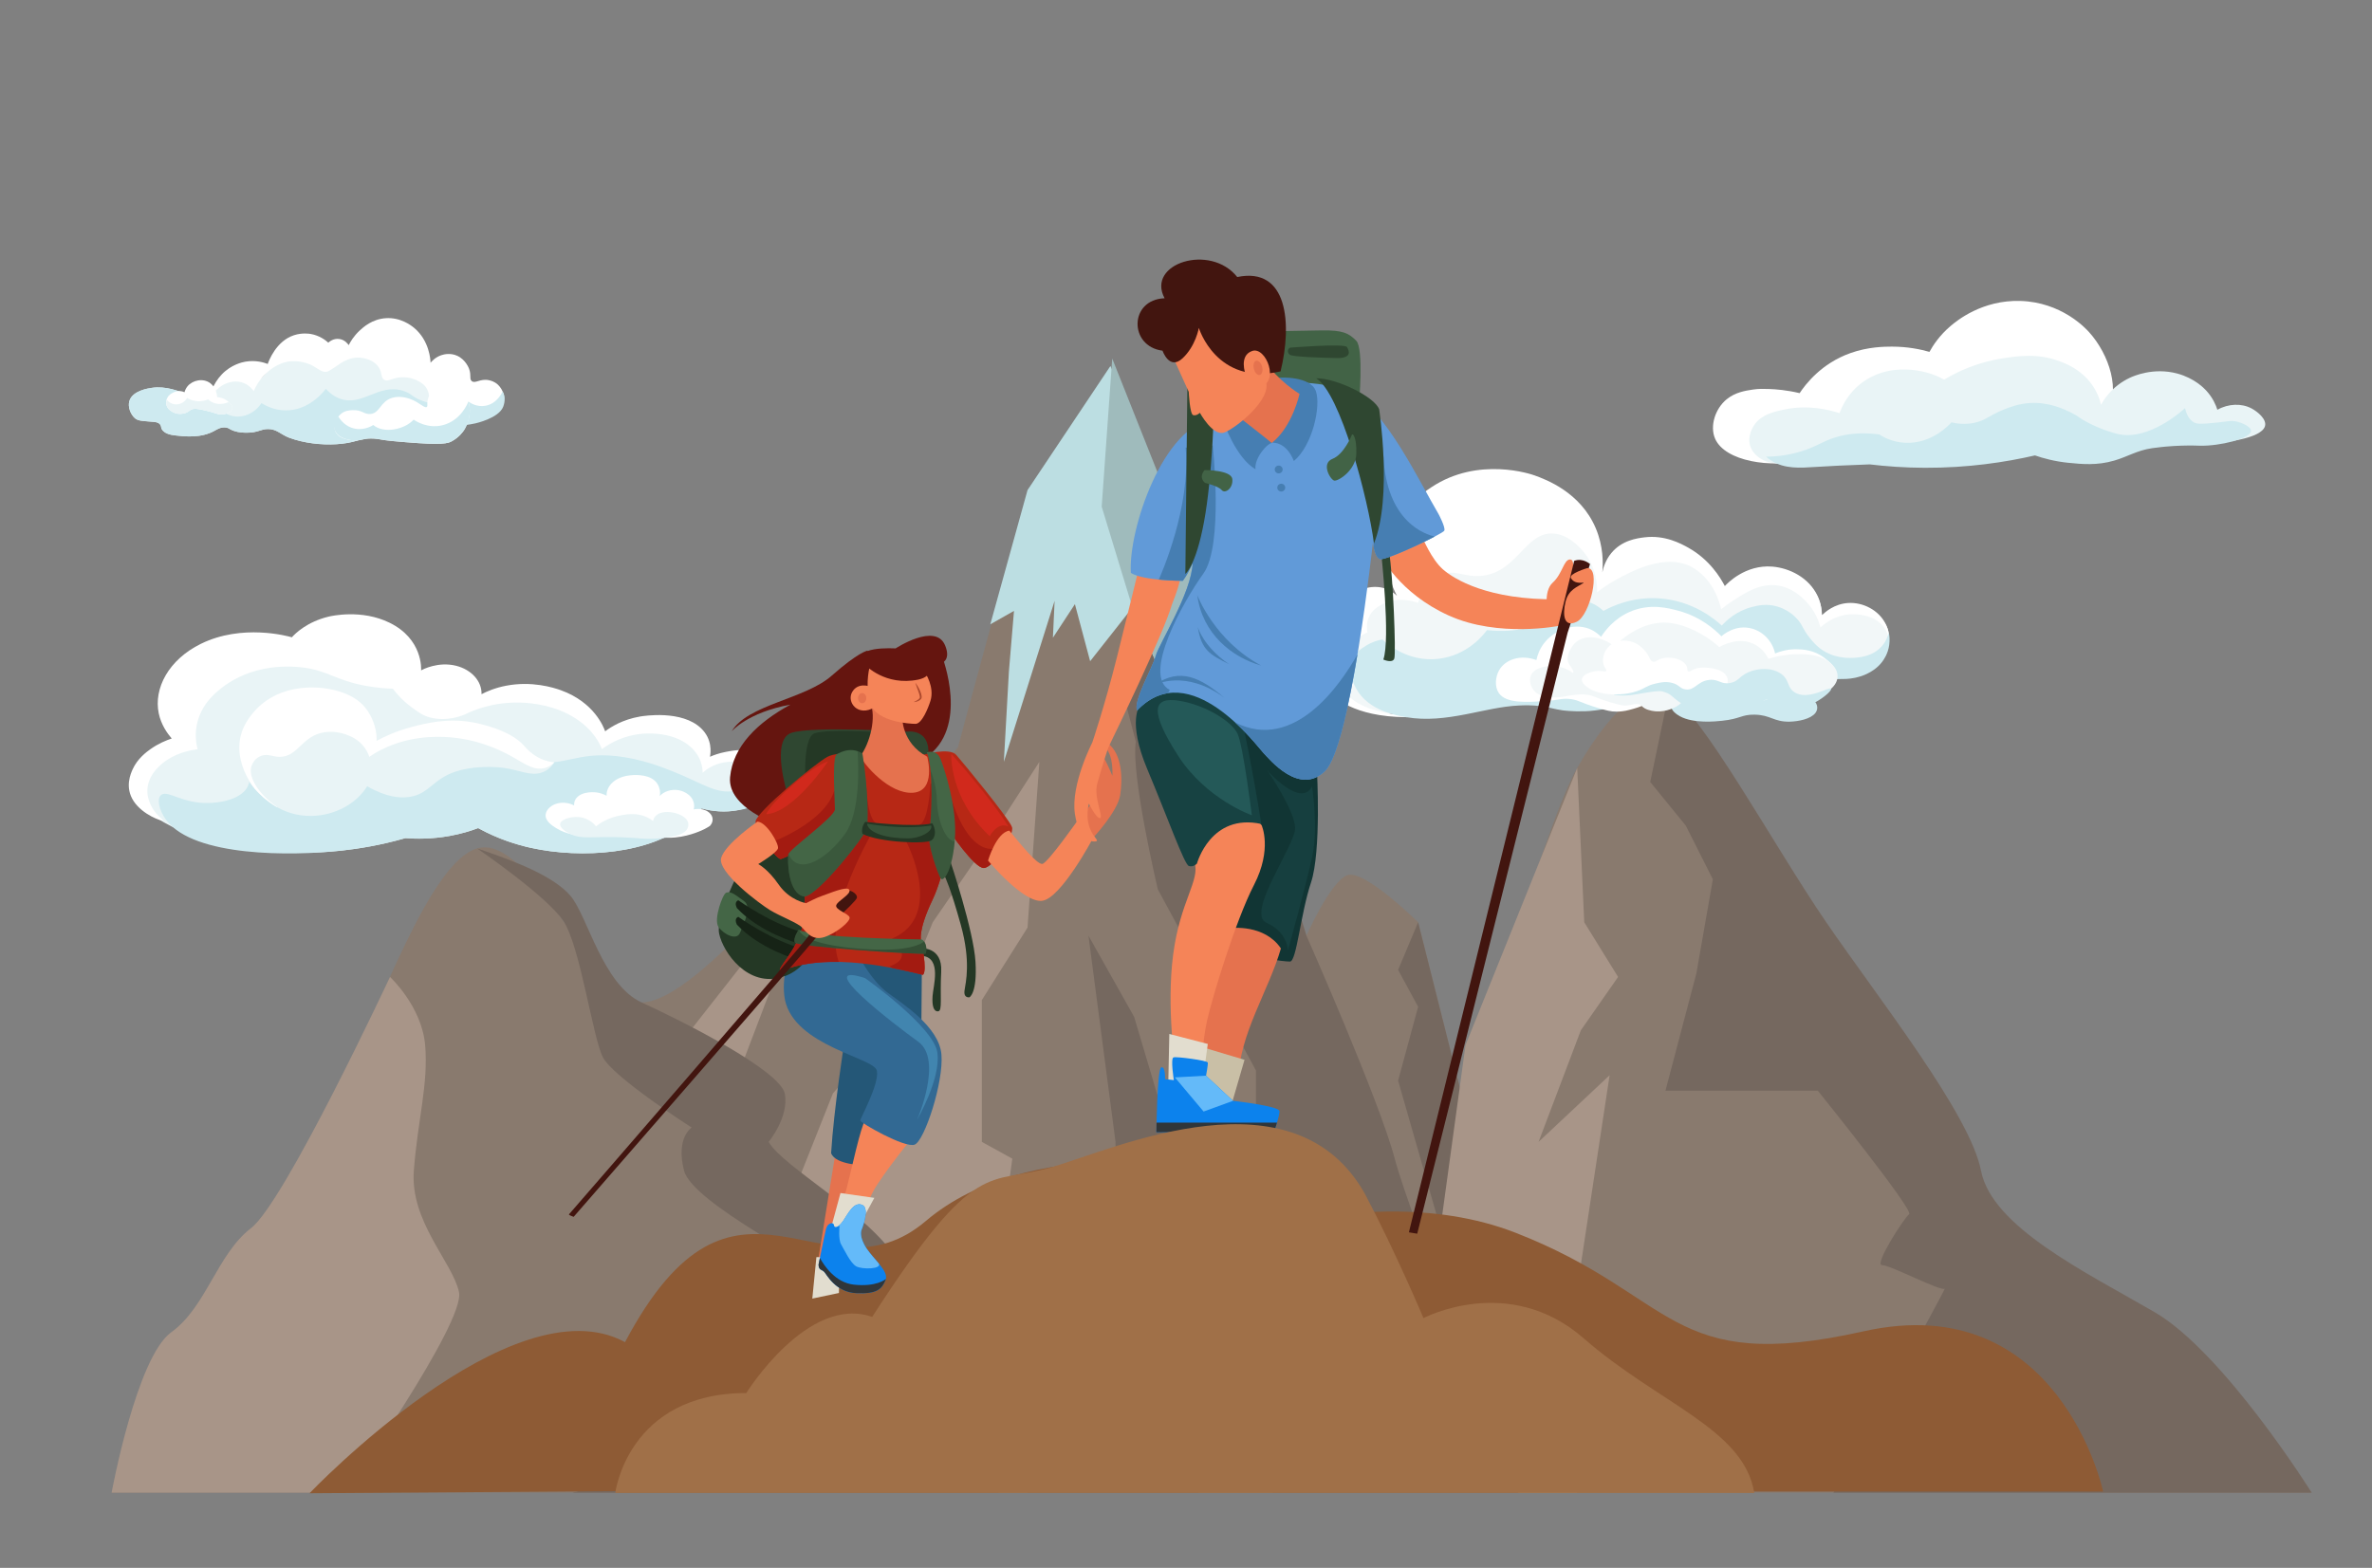 <?xml version="1.0" encoding="UTF-8"?>
<svg xmlns="http://www.w3.org/2000/svg" viewBox="0 0 2070.01 1368.56">
  <rect x="0" y="0" width="2070.01" height="1368.56" fill="#808080" stroke="none"/>
  <g id="a" data-name="Слой 3">
    <g>
      <path d="M97.4,1302.95s56.12-140.59,103.38-187.45c47.26-46.86,70.89-117.16,100.43-175.74,29.54-58.58,73.85-187.46,115.2-199.17,41.35-11.72,85.66,93.73,127.02,128.88,41.35,35.15,138.83-105.44,186.09-128.88,47.26-23.43,106.34-87.87,106.34-87.87,0,0,50.22-187.46,59.08-210.89,8.86-23.43,73.85-111.3,73.85-111.3,0,0,50.22,128.87,64.98,158.17,14.77,29.29,106.34,328.05,106.34,328.05,0,0,20.68-46.86,35.44-52.72,14.77-5.86,62.03,41.01,62.03,41.01l41.36,164.02s65.23-242.32,97.48-298.76c50.22-87.87,79.75-64.44,79.75-64.44,0,0,47.26,93.73,79.75,146.45,32.49,52.72,141.78,193.31,165.41,269.47,23.63,76.15,100.43,111.3,138.83,128.87,38.4,17.57,177.23,152.31,177.23,152.31H97.4Z" style="fill: #897a6e;"/>
      <path d="M991.22,647.44c-4.43,29.29,19.2,128.86,19.2,128.86l85.65,158.14v76.94l14.68,291.57h214.21s-94.51-240.98-107.8-291.57c-13.29-50.58-77.05-194.64-77.05-194.64l-92.77-295.23-59.07,8.79-14.77,49.79,17.72,67.36Z" style="fill: #75685f;"/>
      <polygon points="969.07 319.45 896.71 427.8 864.23 544.95 884.9 533.23 880.47 585.95 876.04 665.02 920.34 524.45 918.86 556.66 938.06 527.37 951.35 577.16 988.27 530.3 1031.09 629.87 1025.19 527.37 1048.81 583.02 1082.78 638.66 1038.48 483.45 969.07 319.45" style="fill: #bcdee2;"/>
      <polygon points="1029.62 1021.77 989.75 887.59 949.88 816.74 973.5 996.74 973.5 1080.87 912.96 1148.23 896.71 1302.95 1045.86 1302.95 1057.4 1059.85 1029.62 1021.77" style="fill: #75685f;"/>
      <polygon points="1237.58 805.03 1220.11 846.59 1237.58 878.8 1220.11 943.23 1257.03 1072.08 1278.94 969.05 1237.58 805.03" style="fill: #75685f;"/>
      <path d="M1456.17,605.86l-16.03,76.73,31.01,38.07,23.63,46.86-14.35,82-27,102.5h132.9s84.17,104.38,79.74,107.83c-4.43,3.45-31.01,44.45-23.63,44.45s51.77,23.43,54.68,20.5c2.91-2.93-97.14,178.16-97.14,178.16h417.41s-76.66-122.51-137.2-157.66c-60.54-35.14-141.9-74.27-151.43-123.53-9.53-49.26-89.27-149.95-135.05-216.75-45.78-66.8-109.71-185.12-137.55-199.17Z" style="fill: #75685f;"/>
      <path d="M97.4,1302.95s21.74-118.29,52.1-140.08c30.37-21.79,40.08-68.22,69.52-90.79,29.43-22.57,121.32-219.33,121.32-219.33,0,0,27.71,25.56,30.67,59.48,2.95,33.92-6.44,65.08-9.86,109.54-3.43,44.46,33.49,79.6,39.4,105.96,5.91,26.36-98.94,175.23-98.94,175.23H97.4Z" style="fill: #a89588;"/>
      <polygon points="726.89 954.4 775.62 899.3 814.02 805.03 858.32 740.59 907.05 665.02 896.71 809.71 856.84 872.94 856.84 996.74 883.42 1011.38 849.46 1265.37 684.96 1059.85 726.89 954.4" style="fill: #a89588;"/>
      <polygon points="644.01 938.55 676.69 852.76 743.14 852.76 799.49 758.73 729.85 805.03 676.69 805.03 592.51 912.24 644.01 938.55" style="fill: #a89588;"/>
      <path d="M416.42,740.59c32.12,10.8,66.82,24,81.59,41.57,14.77,17.57,28,77.43,61.99,92.9,33.99,15.46,121.42,59.39,124.96,79.89,3.54,20.5-14.18,41.8-14.18,41.8,13.29,22.63,85.65,60.7,113.71,104.63,28.06,43.93,87.12,201.58,87.12,201.58H499.48s217.07-55.16,237.75-90.3c20.67-35.14-7.64-84.93-14.9-96.64-7.25-11.71-118-65.48-125.39-94.24-7.38-28.76,6.68-37.54,6.68-37.54,0,0-68.7-43.93-77.56-61.5-8.86-17.57-19.69-96.42-34.21-118.5-14.52-22.07-75.44-63.64-75.44-63.64Z" style="fill: #75685f;"/>
      <polygon points="1376.41 670.29 1278.94 912.24 1257.03 1072.08 1249.52 1124.8 1324.96 1302.95 1376.41 1302.95 1341.2 1151.16 1376.41 1124.8 1404.7 938.55 1342.68 996.74 1379.6 899.3 1412.08 852.76 1382.55 805.03 1376.41 670.29" style="fill: #a89588;"/>
      <polygon points="961.43 442.24 988.27 530.3 1031.09 629.87 1034.94 563.29 1082.78 638.66 1038.48 483.45 970.62 312.95 961.43 442.24" style="fill: #9fbbbc;"/>
    </g>
    <g>
      <path d="M183.34,349.64c-5.48,6.5-26.16-14.64-50.91-11.08-2.93,.42-16.92,2.43-19.56,11.58-1.47,5.11,1.07,11.52,4.88,14.92,2.63,2.34,6.64,2.37,14.24,3.01,3.11,.26,6.08,.31,7.81,2.56,1.11,1.45,.49,2.54,1.47,4.15,2.04,3.34,6.69,4.75,11.3,5.27,8.7,.99,23.02,2.62,34.93-4.19,1.86-1.06,5.47-3.37,9.84-2.66,2.63,.43,2.61,1.47,6.6,2.87,4.6,1.61,8.64,1.6,11.45,1.62,9.63,.07,11.98-3.13,18.52-3.18,7.56-.06,11.28,4.86,18.38,7.53,25.03,9.38,61.13,7.38,72.01-4.61,1.46-1.61,1.75-2.87,3.58-4.34,5.84-4.67,12.03-3.57,28.33-4.24,10.88-.44,13.57-1.26,16-3.32,4.79-4.05,5.62-10.39,5.74-11.39,1.34-11.4-8.59-20.69-12.44-24.29-7.37-6.89-15.58-10.53-29.77-14.27-12.42-3.27-45.12-11.53-76.28-4.27-8.47,1.98-15.08,3.6-21.96,8.98-7.09,5.56-7.57,9.74-13.71,11.97-8.68,3.16-11.5-3.97-21.49-1.29-7.33,1.97-14.79,8.2-17.96,15.93-.84,2.05-.5,2.08-1.03,2.71Z" style="fill: #e9f4f6;"/>
      <path d="M433.01,359.34c-18.01,14.62-86.85,5.59-86.47,1.45,.22-2.39,23.03,1.13,27.28-9.31,1.39-3.42,.67-8.06-.89-11.35-2.1-4.4-5.7-6.33-8.35-7.75-1.28-.69-6.79-3.5-14.67-3.02-8.41,.51-11.08,4.21-14.55,2.18-3.38-1.97-1.45-6.21-5.16-11.38-5.87-8.17-17.41-8.07-18.22-8.05-6.3,.15-11.48,3.07-13.91,4.44-1.33,.75-3.33,2.44-7.09,4.8-2.94,1.84-4.4,2.77-5.22,3-4.66,1.33-8.25-2.78-13.94-5.67,0,0-7.82-3.97-17.44-3.36-12.37,.78-20.9,9.3-23.36,11.77-5.26,5.26-8.12,10.83-9.6,14.29-1.25-1.76-3.85-4.9-8.14-6.81-7.44-3.31-14.4-.43-16.21,.29-9.02,3.6-12.31,12.02-13.29,11.36-1.07-.72,1.94-11.25,9.82-19.46,8.34-8.7,18.17-10.65,20.54-11.06,9-1.56,16.21,.71,19.52,1.99,.85-2.47,7.22-20.03,23.01-25.12,7.05-2.27,13.45-1.24,14.38-1.08,7.91,1.36,13.21,5.59,15.47,7.63,.47-.46,4.35-4.11,9.86-3.19,4.93,.82,7.5,4.69,7.92,5.34,1.68-3.29,4.61-8.11,9.47-12.64,3.32-3.09,11.04-10.07,22.81-10.88,12.8-.89,22.01,6.09,24.89,8.5,13.28,11.13,14.19,27.75,14.29,30.38,1.28-1.56,4.33-4.87,9.35-6.58,2.74-.93,8.23-2.1,14.03,.57,7.2,3.31,10.02,10.71,10.25,11.35,2.12,5.81,.02,8.83,2.32,10.7,3.08,2.5,7.4-2.53,15.21-.75,1.38,.31,4.61,1.09,7.58,3.84,.53,.49,6.14,5.84,5.25,13.08-.68,5.56-5.02,9.09-6.75,10.5Z" style="fill: #fff;"/>
      <path d="M369.25,350.15c-10.43-3.73-9.43-6.57-17.69-9.09-21.1-6.44-35.33,13.82-54.65,7.01-6.11-2.15-10.28-6.15-12.55-8.68-1.76,2.35-14.65,19.06-35.21,18.84-9.68-.1-17.08-3.92-20.98-6.37-6.34,9.63-17.5,13.89-27.28,10.73-11.72-3.79-15.47-16.29-15.76-17.32-.27,.55-.53,1.1-.76,1.66-.84,2.05-.5,2.08-1.03,2.71-5.48,6.5-26.16-14.64-50.91-11.08-2.93,.42-16.92,2.43-19.56,11.58-1.47,5.11,1.07,11.52,4.88,14.92,2.63,2.34,6.64,2.37,14.24,3.01,3.11,.26,6.08,.31,7.81,2.56,1.11,1.45,.49,2.54,1.47,4.15,2.04,3.34,6.69,4.75,11.3,5.27,8.7,.99,23.02,2.62,34.93-4.19,1.86-1.06,5.47-3.37,9.84-2.66,2.63,.43,2.61,1.47,6.6,2.87,4.6,1.61,8.64,1.6,11.45,1.62,9.63,.07,11.98-3.13,18.52-3.18,7.56-.06,11.28,4.86,18.38,7.53,25.03,9.38,61.13,7.38,72.01-4.61,1.46-1.61,1.75-2.87,3.58-4.34,8.77-7.02,20.86-5.37,28.33-4.24,14.82,2.24,37.24,5.45,58.69,.69,0,0,20.29-4.36,24.24-14.51,2.03-5.22,.99-9.63,.99-9.63-.39-1.67-1.03-2.95-1.51-3.76-.34,.81-4.67,10.67-14.93,12.54-7.84,1.43-13.77-2.8-14.95-3.69-9.77,2.77-24.25,5.09-39.49-.35Z" style="fill: #ceeaf0;"/>
      <path d="M342.23,347.26c6.8-2.05,13.48,.23,15.41,.88,8.04,2.74,12.94,8.69,14.87,7.05,.79-.67,.26-1.89,.49-4.45,0,0,.5-5.68,4.62-10.36,4.48-5.1,12.57-6.56,19.05-4.09,7.28,2.79,10.29,9.71,11.23,11.88,5.78,13.31-2.35,26.38-2.86,27.18-.91,1.41-4.33,6.42-11.03,9.96-3,1.59-7.65,3.41-40.11,.66-9.45-.8-14.18-1.2-17.69-1.72-5.88-.88-8.04-1.52-12.5-1.48-7.09,.05-7.94,1.71-13.28,1.67-1.93-.01-14.9-.13-17.86-8.1-1.94-5.23,1.09-12.06,5.43-15.41,3.21-2.48,6.68-2.72,9.46-2.88,8.61-.48,10.19,3.86,15.84,3.32,8.34-.79,8.5-10.96,18.94-14.1Z" style="fill: #fff;"/>
      <path d="M202.74,356.63c-.56,3.56-6.7,4.85-7.27,4.97-4.37,.88-6.64-.85-12.82-2.45-11-2.84-13.49-2.57-15.38-1.77-2.46,1.03-2.35,2.04-5.24,3.04-1.2,.42-5.62,1.87-10.33-.3-1.38-.64-5.6-2.58-6.55-6.95-.63-2.87,.55-5.29,.85-5.87,1.31-2.63,3.47-3.75,4.94-4.52,.9-.47,2.93-1.49,5.71-1.43,1.94,.04,3.47,.59,4.38,1.01,.37-1.37,1.09-3.29,2.56-5.11,4.36-5.36,13.6-7.53,19.95-2.77,5.42,4.07,5.91,11.06,5.96,12.14,1.94,.13,5.79,.71,9.26,3.63,1.45,1.22,4.4,3.7,3.98,6.38Z" style="fill: #fff;"/>
      <path d="M199.62,350.93c-6,2.65-13.14,2.39-18-2.33-1.82,.78-5.58,2.08-10.34,1.51-3.66-.44-6.41-1.81-8.01-2.77-.53,.93-1.65,2.6-3.62,3.89-.57,.38-4.08,2.59-8.5,1.4-3.21-.86-5.09-3.04-5.75-3.88-.29,.95-.64,2.57-.25,4.41,.91,4.34,5.14,6.3,6.55,6.95,4.72,2.17,9.13,.72,10.33,.3,2.89-1,2.78-2.01,5.24-3.04,1.89-.8,4.38-1.07,15.38,1.77,6.18,1.6,8.45,3.33,12.82,2.45,.58-.12,6.71-1.41,7.27-4.97,.37-2.33-1.82-4.58-3.12-5.69Z" style="fill: #e9f4f6;"/>
      <path d="M408.74,350.5c-.57,1.52-6.5,16.44-22.08,20.55-13.4,3.53-23.95-3.59-25.65-4.78-7.93,8.75-26.16,12.46-35.24,4.72-1.15,.74-9.58,5.94-19.26,2.27-6.66-2.52-10.1-7.81-11.17-9.62-.85,.63-2.41,1.97-3.28,4.24-1.54,3.99,.2,7.8,.51,8.46,3.68,7.68,15.59,8.05,17.1,8.09,.33,0,.59,.01,.76,.01,5.34,.04,6.2-1.62,13.28-1.67,4.46-.03,6.63,.61,12.5,1.48,3.51,.52,8.24,.92,17.69,1.72,32.46,2.74,37.11,.92,40.11-.66,6.51-3.44,10.2-8.69,11.03-9.96,.99-1.51,6.13-9.7,4.74-20.19-.26-1.96-.69-3.56-1.04-4.65Z" style="fill: #ceeaf0;"/>
    </g>
    <g>
      <g>
        <path d="M1611.46,533.64c-9.28,.24-16.78,2.08-21.69,3.62,.11-2.33,.52-16.17-11.7-27.01-11.97-10.62-27.27-10.57-31.42-10.4-6.43,.26-12.14,2.54-23.57,6.93-8.67,3.33-15.66,6.67-20.52,9.15-4.49-5.75-11.45-13.64-21.3-21.36-7.85-6.15-13.8-10.81-22.98-13.79-14.93-4.83-30.42-2.44-39.28,2.6-8.35,4.75-13.23,12.2-13.75,13-1.8,2.75-2.93,4.9-3.71,6.54-1.8,3.84-1.99,4.36-2.19,4.47-1.28,.2-3.46-9.02-4.13-11.77-3.22-13.07-8.28-24.39-9.47-26.93-5.33-11.44-12.97-18.35-17.78-22.69-29.03-26.25-73.3-18.74-76.44-18.14-13.93,2.64-48.1,9.13-61.66,39.79-9.9,22.37-3.1,44.69-.63,51.75-.05,0-5.65,.68-5.7,.68-2.85,.34-5.7,.68-5.7,.68-7.24,.15-8.59-1.13-15.87-1.36-5.52-.17-11.63-.41-17.34,2.86-1.33,.76-7.55,4.32-8.98,10.47-1.42,6.09,3,9.8,.49,12.47-1.96,2.09-5.24,.43-10.72,1.72-5.3,1.24-10.74,4.9-13.65,9.89-3.39,5.82-2.46,11.97-1.17,20.44,.55,3.62,1.47,9.37,4.79,15.88,4.73,9.27,11.39,14.36,14.91,16.98,14.61,10.89,38.87,17.44,59.1,8.76,8.46-3.63,5.66-5.4,25.97-17.77,0,0,18.3-10.88,31.54-9.51,7.93,.82,7.17,4.7,14.84,5.29,14.25,1.1,20.77-11.29,30.83-8.68,6.48,1.68,4.64,7.15,13.28,11.87,9.57,5.23,20.96,3.52,28.54,2.38,10.66-1.6,17.96-5.42,19.53-6.27,8.33-4.48,9-7.73,13.74-9.7,11.18-4.64,25.12,7.82,35.11,10.54,47.73,12.99,115.35,7.22,134.84-12.47,2.35-2.37,2.93-4.89,6.38-7.1,15.15-9.71,36.74,8.58,52.84,.03,8.11-4.31,11.59-13.7,11.65-20.71,.01-1.6,.26-10.04-6.61-16.23-8.33-7.51-20.84-7.18-30.44-6.93Z" style="fill: #f2f7f8;"/>
        <path d="M1320.15,603.69c-27.12,9.97-53.13,22.56-93.02,22.32-45.93-.28-63.75-17.5-69.71-24.31-3.67-4.19-14.43-16.49-12.86-32.5,.3-3.1,2.31-18.98,14.7-24.19,7.15-3,14.08-.91,16.7,.05-.74-2.33-3.43-11.7,1.31-20.45,5.99-11.06,20.04-14.07,30.13-11.34,5.62,1.52,9.55,4.69,11.74,6.8-2.16-3.92-4.89-9.84-6.52-17.43-3.6-16.81,.65-30.46,2.35-35.66,7.89-24.25,27.16-37.02,34.32-41.76,41.06-27.2,87.34-11.19,90.03-10.2,9.65,3.52,39.96,14.57,53.29,46.11,6.62,15.66,6.47,30.26,5.72,38.57,.81-4.07,2.72-10.66,7.72-16.78,9.3-11.4,22.68-13.08,28.82-13.85,17.95-2.26,31.89,5.32,38.59,9.07,18.35,10.29,27.8,25.77,31.77,33.43,2.16-2.34,17.92-18.9,41.53-16.98,14.54,1.18,31.87,9.36,39.45,25.68,3,6.45,3.72,12.55,3.84,16.68,2.67-2.63,10.72-9.84,22.74-10.6,13.18-.83,26.79,6.36,32.68,18.04,1.02,2.03,3.19,6.47,3.04,12.42-.32,12.22-10.23,21.95-19,25.7-12.86,5.49-26.52-.47-30.08-1.91-41.03-16.55-177.9-14.16-279.27,23.11Zm200.63-.86s39.36-.92,56.66-18.41c.87-.88,1.51-1.8,2.13-2.69,1.04-1.49,2.11-3.04,4.29-4.44,7.81-5.01,17.45-2.63,26.78-.33,8.98,2.21,18.27,4.5,26.08,.35,7.88-4.19,11.47-13.32,11.52-20.51-.52-2.3-1.58-5.55-3.86-8.82-9.61-13.77-29.88-11.79-31.97-11.56-11.94,1.34-20.14,7.98-23.7,11.31-1.18-4.57-4.43-14.63-13.38-23.54-2.96-2.94-11.49-11.51-24.45-13.18-14.81-1.92-26.93,5.8-39.11,13.68-4.16,2.69-7.45,5.24-9.74,7.14-1.21-5.43-6.18-24.6-23.43-35.59-23.81-15.17-56.39,3.33-68.53,9.95-7.25,3.96-12.76,8.02-16.28,10.81,.1-3.9,.19-23.05-14.08-37.87-3.52-3.66-12-12.46-23.83-13.37-24.56-1.88-31.13,32.75-61.73,36.75-16.69,2.19-24.44-6.84-37.9,0-10.21,5.19-15.74,15.46-18.88,23.73-3.98-1.44-16.97-5.57-29.8,.65-3.69,1.79-10.35,5.01-13.31,12.59-2.02,5.16-1.41,9.98-.9,12.45-2.62,1.15-15.83,7.28-21.46,22.59-.73,2-4.82,13.11-1.06,23.55,6.75,18.77,34.55,23.45,42.55,24.8,37.3,6.27,52.57-12.88,132.62-22.97,0,0,1.79-.28,4.2-.51,10.81-1.03,30.02-.24,170.56,3.45Z" style="fill: #fff;"/>
        <path d="M1616.5,574.24c-3.63,.19-17,.44-28.31-8.35-4.01-3.11-6.93-6.72-8.84-9.08-6.15-7.59-5.87-10.49-10.31-15.75-6.78-8.04-15.49-10.85-17.68-11.52-9.79-3.01-18.08-.88-23.06,.47-13.16,3.54-21.71,11.62-25.73,16.05-5.92-5.44-24.95-21.56-54.03-23.7-23.85-1.76-41.82,6.81-49.22,10.89-4.08-3.71-10.44-8.24-18.5-8.7-12-.69-19.97,8.64-29.03,14.83-9.89,6.76-26.32,13.5-54.16,10.67-2.32,3.2-16.53,22.11-42.4,25.04-27.53,3.11-46.17-14.39-48.79-16.95-3.43,.61-8.85,2.02-14.56,5.63-3.39,2.14-8.98,5.59-11.64,11.48-4.98,11.01,1.81,23.18,3.5,26.19,10.63,19.04,35.47,23.25,43.4,24.59,35.55,6.02,68.31-8.93,98.6-10.2,4.72-.2,10.98-.46,19.22,.64,7.99,1.07,10.82,2.48,18.82,3.6,0,0,8.36,1.17,19.71,.78,21.61-.74,60.37-11.99,65.03-13.31,59.64-16.84,125.49,14.47,138.18-4.59,.8-1.2,2.49-4.57,6.38-7.1,8.09-5.26,13.97-1.58,26.17-4.28,3.4-.75,15.37-3.58,23.17-13.71,1.38-1.79,5.14-6.97,6.27-14.79,.66-4.57,.17-8.39-.33-10.85-.73,2.87-2.22,7.09-5.47,11.09-8.12,10.01-20.74,10.67-26.38,10.96Z" style="fill: #ceeaf0;"/>
      </g>
      <g>
        <path d="M1551.14,609.48c1.48,1.07,3.63-1.57,7.85-2.54,4.73-1.09,9.26-.49,11.46-.2,1.92,.25,6.61,.87,10.26,3.05,5.32,3.18,6.59,8.55,3.61,12.5-4.04,5.35-14.91,7.49-22.55,7.65-13.88,.29-16.56-5.94-30.67-6.12-11.52-.15-12.04,3.65-28.41,5.36-5.24,.55-24.86,2.59-36.69-3.99-1.92-1.07-9.24-5.49-7.02-9.94,1.53-3.07,7.23-5.41,12.42-5.93,4.41-.44,7.75,1.13,8.42-.2,.52-1.01-1.23-2.14-2.24-5.12-1.32-3.91-.22-7.59,.18-8.94,1.51-5.07,5.04-7.83,6.16-8.68,6.45-4.89,15.48-4.35,21.53-1.28,6.78,3.44,10.55,9.77,10.55,9.77,1.91,3.2,2.23,5.46,4.39,6.24,2.67,.96,3.53-2.01,9.58-3.09,5.25-.93,10.05,.33,10.85,.55,.16,.04,.28,.08,.37,.1,.98,.28,6.93,2.04,8.86,6.53,1.01,2.36,.09,3.54,1.1,4.27Z" style="fill: #ceeaf0;"/>
        <path d="M1393.88,617.76c-2.17-.64-5.33-1.63-9.23-3.06-1.93-.71-3.45-1.32-4.75-1.84-3.28-1.31-5.25-2.1-9-2.61-4.65-.63-7.37-.2-11.14,.41-2.45,.39-5.5,.88-9.82,1.18-17.6,1.2-35.61,2.45-41.99-6.97-3.8-5.61-2.87-14.12,.27-19.74,5.35-9.57,18.92-14.08,32.57-8.96,.85-3.98,2.6-9.3,6.44-14.39,8.82-11.71,25.68-18.23,39.44-12.98,5.14,1.96,8.65,5.11,10.55,7.08,3.4-5.26,11.15-15.62,24.75-21.68,17.75-7.9,34.12-3.43,43.15-.96,18.65,5.1,31.02,15.9,37.16,22.17,.62-.58,12.1-11.05,27.07-6.6,9.87,2.93,17.44,11.21,19.76,21.57,4.91-2.02,11.31-3.74,18.78-3.64,4.74,.06,15.02,.34,24.31,7.55,4,3.1,9.81,7.61,10.03,14.02,.34,9.78-12.44,17.71-19.53,19.96-7.53,2.39-15.85,2.74-18.22,2.79-4.61,.1-7.19-.31-9.45-.68-2.35-.37-4.38-.7-8.14-.42-4.45,.33-7.12,1.21-9.7,2.07-2.87,.95-5.84,1.93-11.19,2.13-4.94,.19-8.76-.39-11.84-.86-6.37-.97-9.71-2.24-12.39-3.27-2.6-.99-4.47-1.71-7.9-1.73-4.18-.03-6.57,1.03-9.11,2.15-2.66,1.18-5.41,2.39-10.33,2.28-2.96-.07-4.73-.58-6.61-1.12-2.06-.59-4.2-1.2-8.25-1.41-6.07-.32-10.8,.58-13.35,1.07-4.85,.92-7.22,2.05-9.96,3.36-2.51,1.2-5.36,2.55-10.59,4.02-2.46,.69-4.7,1.32-7.06,1.78-1.06,.21-4.22,.72-7.73,.75-5.17,.05-9.1-1.1-16.97-3.4Z" style="fill: #fff;"/>
        <path d="M1500.42,564.84c-3.71-3.37-9.21-7.79-16.51-11.79-3.38-1.85-15.29-8.39-27.98-9.45-24.2-2.03-43.11,16.51-47.05,20.54-12.25-9.62-26.79-10.04-34.14-3.07-3.76,3.57-8.43,11.73-6.1,17.26,1.29,3.06,5.44,7.05,4.17,9.16-2.91-2.06-9.25-6.1-17.8-6.13-1.67,0-15.91-.06-19.11,8.51-1.55,4.16-.14,9.37,2.59,12.72,7.62,9.35,26.58,5.46,27.68,5.22,0,0,7.59-1.65,14.69-1.68,2.09,0,4.14,.27,4.14,.27,6.21,.85,6.87,2.56,19.95,6.51,9.76,2.95,12.41,3.06,14.45,2.92,4.8-.32,7.47-1.97,10.81-1.07,2.48,.67,2.23,1.9,5.07,3.53,3.84,2.2,8.86,2.56,10,2.64,9.52,.69,17.28-3.97,18.32-4.6,5.65-3.49,5.31-6.69,10.88-7.81,2.75-.55,5.21-.25,6.75-.06,7.25,.9,8.74,4.16,17.1,7.08,3.51,1.22,6.87,1.91,8.82,2.2,16.53,2.46,25.9-9.78,47.28-9.91,10.84-.06,11.31,3.07,20.96,2.15,11.36-1.07,24.08-6.72,27.39-15.36,2.5-6.53-.74-13.79-9.07-18.45-6.6-3.7-12.41-4.95-21.56-5.17-6.76-.17-16.84,.37-28.85,4.03-1.55-3.04-4.9-8.47-11.21-12.08-14.63-8.37-30.77,1.34-31.65,1.89Z" style="fill: #f2f7f8;"/>
        <path d="M1473.07,585.87c1.48,1.07,3.63-1.57,7.85-2.54,4.73-1.09,9.26-.49,11.46-.2,1.92,.25,6.61,.87,10.26,3.05,5.32,3.18,6.59,8.55,3.61,12.5-4.04,5.35-14.91,7.49-22.55,7.65-13.88,.29-16.56-5.94-30.67-6.12-11.52-.15-12.04,3.65-28.41,5.36-5.24,.55-24.86,2.59-36.69-3.99-1.92-1.07-9.24-5.49-7.03-9.94,1.53-3.07,7.23-5.41,12.42-5.93,4.41-.44,7.75,1.13,8.42-.2,.52-1.01-1.23-2.14-2.24-5.12-1.32-3.91-.22-7.59,.18-8.94,1.51-5.07,5.04-7.83,6.16-8.68,6.45-4.89,15.48-4.35,21.53-1.28,6.78,3.44,10.55,9.77,10.55,9.77,1.9,3.2,2.23,5.46,4.39,6.24,2.67,.96,3.53-2.01,9.58-3.09,5.25-.93,10.05,.33,10.85,.55,.16,.04,.28,.08,.37,.1,.98,.28,6.93,2.04,8.86,6.53,1.01,2.36,.09,3.54,1.1,4.27Z" style="fill: #fff;"/>
        <path d="M1453.33,604.35c-1.29-.44-2.95-1.23-5.7-1.09-8.3,.43-17.64,2.7-24.27,3.47-8.39,.98-14.99-.12-15-.5,0-.45,9.16,.86,20.28-2.97,7.2-2.48,8.13-4.68,15.83-6.51,4.18-1,8.62-2.01,13.93-.87,7.23,1.55,7.28,5.2,12.62,5.92,8.16,1.1,10.11-7.13,20.52-8.31,8.43-.96,10,4.11,18.18,2.71,7.58-1.3,7.74-5.76,16.23-9.47,8.59-3.76,20.99-4.23,28.92,1.84,6.83,5.23,4.47,10.85,10.58,15.29,11.71,8.52,31.38-5.07,32.52-2.68,1.19,2.5-19.27,19.23-32.52,15.89-3.68-.93-7.01-3.46-12.72-2.96-2.12,.18-5.63,.88-8.16-1.23-1.05-.88-1.11-1.56-1.96-1.93-2.68-1.18-6.73,3.56-9.24,5.78-10.33,9.15-31.69,8.69-38.95,.35-1.44-1.65-2.44-3.74-4.8-4.19-3.8-.73-5.38,3.89-10.32,4.94-5.21,1.1-10.37-2.59-14.79-5.75-4.63-3.31-6.08-5.99-11.18-7.72Z" style="fill: #ceeaf0;"/>
      </g>
    </g>
    <g>
      <g>
        <path d="M664.76,697.21c-10.8,10.46-32.27,14.21-52.44,8.41-2.33,3.2-6.08,7.75-11.76,12.52-32.65,27.44-92.86,31.78-137.51,21.87-11.26-2.5-27.85-7.31-45.78-17.19-6.43,2.44-14.81,5.05-24.96,6.87-15.66,2.81-29.23,2.61-38.52,1.9-21.4,6.13-40.5,9.24-55.69,10.89-16.38,1.78-89.15,8.46-148.34-21.07-20.08-10.02-25.68-17.76-27.63-24.29-4.08-13.74,5.84-29.58,15.26-34.09,3.24-1.55,10.6-4.9,18.53-11.3,1.25-1.01,2.43-2.22,3.69-3.89,11.6-15.44-10.54-27.62-5.02-46.72,6.51-22.5,49.23-45.29,81.44-41,16.19,2.16,21.05,10.02,36.18,8.44,19.2-2.01,20.78-15.66,38.48-17.83,20.96-2.58,47.25,13.04,51.05,28.44,2.01,8.14-2.03,17.18-.4,17.44,1.23,.19,1.98-5.05,7.44-8.84,7.12-4.94,20.04-5.86,30.21-2.5,9.89,3.27,17.91,10.84,17.59,18.32-.37,8.75-12.02,14.79-11.01,15.54,1.05,.78,11.18-7.33,25.35-12.66,20.17-7.59,41.9-3.08,44.97-2.41,24.7,5.4,39.25,21.65,40.88,23.52,5.27,6.05,5.82,9.43,11.23,10.96,9.12,2.57,15.55-4.76,35.69-8.19,8.47-1.45,18.03-3.08,28.44-.11,14.84,4.23,21.16,14.56,21.69,15.45,4.77,8.12,.78,12.54,5.6,15.04,6.44,3.35,14.76-4.08,30.71-2.05,3.12,.4,10.4,1.19,15.65,4.96,10.39,7.46,9.13,23.75-1.04,33.58Z" style="fill: #e9f4f6;"/>
        <path d="M587.03,673.3c-10.25-4.04-27.96-11.02-49.11-13.3-35.38-3.81-44.69,9.39-73.7,4.5-24.86-4.19-26.39-15.29-49.98-22.15-17.43-5.06-44.91-7.23-87.8,7.6-5.24-4-15.28-10.49-30.28-13.77-25.76-5.63-58.75-.19-72,14.63-13.7,15.32,2.18,31.2-14.31,42.7-10.34,7.21-25.82,7.41-28.77,7.44-21.62,.28-33.9-10.79-39.87-7.44-5.03,2.81-2.46,14.09,4.12,22.64,24.42,31.72,108.25,31.25,152.76,26.34,24.5-2.7,43.8-7.5,55.69-10.89,9.29,.71,22.86,.91,38.52-1.9,10.15-1.82,18.53-4.43,24.96-6.87,17.94,9.88,34.52,14.69,45.78,17.19,44.65,9.91,104.85,5.57,137.51-21.87,5.68-4.77,9.43-9.32,11.76-12.52,6.46,1.81,16.3,3.62,27.69,2.17,5.41-.69,21.95-2.79,24.75-10.58,1.48-4.12-.99-9.55-5.7-11.16-5.34-1.82-10.33,2.37-17.67,4.09-15.8,3.71-29.59-7.09-54.36-16.85Z" style="fill: #ceeaf0;"/>
        <path d="M674.29,665.19c-1.41-1.42-7.19-6.95-17.73-9.36-9.42-2.16-17.41-.63-23.02,.44-6.16,1.18-10.89,2.95-13.95,4.29,.72-3.9,2.08-15.3-7.67-24.75-16.76-16.24-50.08-10.93-53.34-10.37-15.58,2.66-25.8,9.37-30.47,12.9-1.23-3.47-9.43-25.23-38.46-35.78-6.97-2.53-25.64-8.24-47.74-4.05-9.85,1.86-17.17,5.09-21.69,7.43,.35-11.42-8.87-21.47-22.25-24.81-15.66-3.9-29.24,3.34-30.48,4.02,.09-1.21,1.52-27.31-27.48-41.56-24.49-12.03-50.94-5.91-53.47-5.29-18.66,4.58-28.67,14.51-31.85,17.98-3.72-1.08-43.39-11.99-79.39,5.71-28.14,13.84-41.34,38.91-36.75,60.76,2.07,9.85,7.41,17.35,11.31,21.89-4.67,1.55-11.61,4.34-18.43,9.19-3.44,2.45-11.41,8.23-15.67,17.7-1.71,3.81-7.11,15.71,.94,27.87,7.94,11.99,24.58,17.62,25.54,16.84,.43-.35-2.25-2.08-5.21-5.39-1.62-1.81-9.17-10.64-8.37-22.18,.97-14.05,13.68-23.05,17.19-25.36,10.34-6.8,21.62-8.69,26.62-9.3-1.46-5.4-4.96-21.99,7.12-39.53,1.57-2.27,17.09-23.94,50.85-30.67,14.64-2.92,27.41-1.97,33.97-1.16,21.15,2.62,28.62,11.06,53.98,15.86,10.29,1.95,18.99,2.48,24.43,2.64,3.22,4.33,8.54,10.47,16.95,16.61,5.42,3.97,9.32,6.85,15.28,8.45,15.38,4.12,29.2-1.91,31.2-2.82,5.99-2.97,23.3-10.71,47.43-10.12,10.91,.27,31.04,2.43,48.71,13.88,15.3,9.91,20.93,21.7,22.92,26.76,2.8-2.16,19.55-14.68,44.01-13.62,4.92,.21,17.97,.92,29.2,8.44,14.64,9.81,14.69,23.52,14.65,25.83,2.4-2.22,8.3-7.02,17.98-8.95,11.81-2.35,28.18-.03,36.07,9.29,5.59,6.6,4.65,17.02-2.62,22.13-.6,.42-1.27,.81-1.99,1.17,.77-.21,1.54-.51,2.31-.84,3.36-1.44,13.05-5.58,15.74-13.88,2.9-8.95-4.4-16.33-6.37-18.31Z" style="fill: #fff;"/>
      </g>
      <path d="M272.36,712.2c20.05-.5,38.69-10.63,48.07-25.91,16.78,9.72,28.68,10.44,36.33,9.41,19.2-2.58,20.67-17.42,45.73-23.59,18.93-4.66,37.73-1.75,37.73-1.75,14.09,2.18,22.66,7.09,32.21,4.1,6.08-1.91,9.5-6.06,11.38-9.05-3.94-.37-6.81-1.19-8.59-1.81-8.18-2.82-14.04-8.14-17.8-12.58-7.27-5.07-20.51-12.81-39.81-17-31.81-6.9-58.62,.5-66.99,3.14-9.76,3.07-17.12,6.76-21.99,9.55,.09-2.42,0-5.83-.86-9.82-.53-2.46-3.18-14.83-13.35-23.68-13.66-11.89-39.25-15.99-60.19-11.11-23.59,5.49-33.96,20.48-37.37,25.41-13.41,19.39-10.65,43.49,5.51,61.03,5.96,6.47,22.43,24.35,50.02,23.67Z" style="fill: #e9f4f6;"/>
      <path d="M241.63,704.61c.09-.06,.17-.13,.26-.19-15.13-10.18-26.53-26.45-22.07-36.6,.64-1.46,2.7-6.14,8.23-8.09,5.78-2.03,9.72,.9,16.1,.91,16.05,.04,19.23-18.46,39.01-21.46,10.45-1.59,19.31,2.1,21.53,3.02,13.63,5.67,16.98,16.49,17.55,18.47,5.45-3.77,14.75-9.27,28.07-13.12,21.9-6.33,41.77-4.38,51.65-2.89,18.12,2.73,33.09,9.62,39.49,12.88,14.18,7.22,22.38,14.88,32.42,13.18,4.63-.78,7.88-3.27,9.93-5.3-3.94-.37-6.81-1.19-8.59-1.81-8.18-2.82-14.04-8.14-17.8-12.58-12.71-14.61-41.76-19.92-44.97-20.51-22.24-4.06-41.65,1.03-53.1,4.04-13.7,3.6-23.99,8.45-30.72,12.15,.09-2.42,0-5.83-.86-9.82-.53-2.46-3.2-14.82-13.35-23.68-13.17-11.49-38.48-16.16-60.19-11.11-23.59,5.49-33.96,20.48-37.37,25.41-20.39,29.47,4.44,59.75,5.51,61.03,3.19,3.81,9.32,10.02,19.29,16.08Z" style="fill: #fff;"/>
      <path d="M501.04,703.1c-.1-1.03-.26-4.47,2.91-7.48,3.91-3.71,9.96-4,12.1-4.1,6.88-.32,11.85,2.26,13.3,3.09-.06-1.35-.13-7.18,5.8-12.15,5.36-4.49,12.18-5.38,14.67-5.68,1.7-.2,14.5-1.58,21.46,4.58,3.96,3.51,4.52,8.13,4.64,9.15,.22,1.79,.03,3.3-.19,4.35,.49-.55,4.51-4.94,11.96-5.36,7.16-.41,11.84,3.17,12.97,4.03,6.7,5.11,4.97,12.24,4.76,13,4.99-1.12,10.38,.02,13.6,2.87,3.65,3.22,3.88,8.02,.42,11.61-.99,.64-2.48,1.56-4.4,2.56-1.05,.55-12.04,6.17-25.89,7.46-20.51,1.9-26.43-7.65-47.73-4.62-5.58,.79-4.05,1.29-10.56,2.31-4.12,.64-28.7,4.49-45.24-5.69-3.48-2.14-10.12-6.32-9.45-12.07,.48-4.13,4.69-8.55,11.23-9.88,7.13-1.46,12.92,1.61,13.65,2.01Z" style="fill: #fff;"/>
      <path d="M541.98,711.66c-11.13,1.97-18.43,6.9-21.88,9.61-.53-.72-5.79-7.55-15.65-8.1-6.35-.36-14.58,1.89-15.55,5.66-1,3.85,5.99,7.69,7.48,8.5,10.66,5.85,20.17,2.57,46.36,3.52,15.61,.57,19.42,2,32.15,1.02,18.4-1.42,22.81-5.36,24.4-7.63,.29-.41,2.03-2.97,1.25-6.1-1.46-5.9-10.51-8.25-11.49-8.49-1.22-.3-9.99-2.47-15.54,1.46-2.7,1.91-3.38,4.39-3.59,5.58-1.66-1.36-4.48-3.3-8.64-4.63-7.69-2.46-14.85-1.19-19.31-.4Z" style="fill: #e9f4f6;"/>
    </g>
    <g>
      <path d="M1614.83,308.21c15.5-5.52,29.69-5.64,36.17-5.65,13.92,0,25.24,2.42,32.8,4.59,3.22-5.88,8.85-14.4,18.36-22.52,5.33-4.55,27.64-23,61.09-21.94,35.61,1.12,56.48,23.47,59.99,27.38,17.12,19.02,28.63,51.73,14.09,72.73-30.61,44.21-170.28,27.15-184.13,25.46-6.56-.8-23.7-3.77-44.88,.73-17.56,3.73-20.39,8.8-34.63,12.53-27.86,7.3-68.23,1.32-76.94-18.59-4.8-10.98,.08-26.23,10.06-34.38,7.48-6.12,16.16-7.5,23.11-8.53,4.96-.73,8.73-.62,13.64-.47,6.47,.2,15.79,.97,26.95,3.62,5.17-7.76,18.9-25.9,44.31-34.95Z" style="fill: #fff;"/>
      <path d="M1826.72,400.82c-5.51,.27-11.1-.02-11.1-.02-3.4-.22-6.63-.6-10.1-1.01-9.98-1.67-19.86-3.33-29.75-4.99h-.17c-15.13,4.02-27.3,4.5-35.62,4.21-15.3-.55-18.69-3.79-32.72-2.84-11.96,.81-10.55,3.24-30.81,6.2-14.92,2.18-23.84,2.05-29.23,1.76-2.61-.14-4.95-.39-5.23-.42-8.87-.93-18.31-3.51-18.31-3.51-8.86-2.41-24.3,1.38-54.62,3.77-16.48,1.3-24.76,1.18-32.2-3.4-1.72-1.06-6.52-4.1-8.9-9.77-4.14-9.87,2.48-19.22,3.46-20.56,6.3-8.6,16.93-10.95,26.05-12.84,19.85-4.11,37.33-.19,47.89,3.27,1.25-3.63,8.58-23.59,31.01-33.23,16.35-7.03,31.9-4.77,37.3-3.92,10.41,1.64,18.24,5.24,22.99,7.87,11.58-7.01,28.86-15.2,51.07-18.6,12.93-1.98,30.47-4.67,49.64,2.53,5.4,2.03,17.14,6.6,26.29,17.84,6.34,7.78,8.81,15.53,9.87,20.21,2.45-4.54,9.65-16.3,25.13-23.6,2.99-1.41,20.56-9.31,41.4-3.71,15.07,4.05,23.52,12.93,25.35,14.94,5.81,6.35,8.43,12.76,9.66,16.68,9.62-5.39,21.13-5.8,29.89-1.13,5.15,2.75,13.29,9.37,11.68,15.37-2.88,10.79-36.18,15.63-56.82,14.5-4.59-.25-15.21-1.17-29.84,.32-2.91,.3-7.04,.8-11.96,1.67-23.28,4.13-36.87,11.72-51.29,12.44Z" style="fill: #e9f4f6;"/>
      <path d="M1805.53,404.04c-12.45-1.24-22.53-4.04-29.58-6.49h-.16c-25.71,5.92-58.34,10.93-96.1,10.78-17.45-.07-33.51-1.23-47.98-2.97-21.17,.71-36.61,1.55-47.47,2.24-13.22,.84-26.73,1.91-38.44-5.51-2.05-1.3-3.58-2.56-4.58-3.44,6.99-.06,17.91-.79,30.38-4.58,13.83-4.2,18.69-8.87,30.64-12.47,8.02-2.41,20.43-4.7,37.62-2.42,4.02,2.57,11.8,6.69,22.36,7.3,23.55,1.36,39.19-16.02,40.76-17.81,4.7,1.09,11.82,2.1,19.86,.43,9.91-2.05,13.1-6.48,25.27-11.37,5.47-2.2,13.36-5.36,23.59-5.95,16.62-.94,29.79,5.49,35.61,8.33,7.28,3.56,6.63,4.58,15.18,8.98,10.43,5.36,21.36,8.96,27.27,10.07,25.82,4.83,53.51-19.65,57.1-22.9,1.98,8.91,6.27,11.77,8.57,12.83,1.46,.67,3.99,1.49,20.31-.34,9.89-1.11,11.31-1.69,14.8-1.06,5.98,1.09,14.08,4.8,13.88,8.54-.36,6.75-27.73,13.25-44.44,12.82-1.91-.05-7.84-.29-16.04-.05-4.04,.12-8.66,.36-13.77,.82,0,0-6.31,.56-11.98,1.38-13.18,1.9-21.32,7.39-32.99,10.81-15.15,4.45-28.39,3.13-39.67,2Z" style="fill: #ceeaf0;"/>
    </g>
  </g>
  <g id="b" data-name="Слой 1">
    <g>
      <path d="M1055.54,1019.13s-157.68-29.64-247.51,46.61c-89.83,76.26-165.75-76.86-262.59,105.81-98.47-53.69-275.32,131.89-275.32,131.89l474.98-3.27,310.43-281.05Z" style="fill: #8e5b35;"/>
      <path d="M997.22,1105.92s184.23-84.87,325.31-29.89c141.08,54.99,132.78,124.32,303.74,86.07,170.95-38.25,209.13,139.85,209.13,139.85H992.24l4.98-196.04Z" style="fill: #8e5b35;"/>
      <polygon points="729.15 1006.15 710.24 1123.07 724.34 1122.05 756.65 1008.86 729.15 1006.15" style="fill: #e5724e;"/>
      <polygon points="708.89 1133.52 712.47 1097.31 732.63 1097.82 732.12 1128.64 708.89 1133.52" style="fill: #e2ddcf;"/>
      <path d="M804.49,846.24l-.41,47.96-48.85,123.01s-26.05,0-29.92-10.64c2.24-37.93,11.8-98.73,11.8-98.73l12.42-74.85,54.95,13.24Z" style="fill: #245777;"/>
      <path d="M794.52,995.14s-15.67,18.86-28.49,38.13c-12.82,19.26-15.26,41.14-15.26,41.14l-24.83,1.61s9.16-24.28,13.03-39.13c3.87-14.85,12.21-54.18,16.08-58.8,3.87-4.62,39.49,17.06,39.49,17.06Z" style="fill: #f58458;"/>
      <polygon points="724.94 1072.89 733.48 1041.4 763.03 1045.61 750.05 1069.52 724.94 1072.89" style="fill: #e2ddcf;"/>
      <path d="M751.16,837.41s9.77,18.86,23.2,28.9c13.43,10.03,45.19,29.9,47.22,54.18,2.03,24.28-14.86,75.45-23.41,78.66-8.55,3.21-47.42-19.06-47.42-21.07s16.89-32.11,14.45-43.54-71.64-21.27-80.19-61.81c-3.66-20.07,4.07-36.32,4.07-36.32l62.08,1Z" style="fill: #326993;"/>
      <path d="M803.47,827.78s19.13-1.81,17.91,20.47c-1.22,22.27,1.22,34.12-2.65,34.52-3.87,.4-5.5-4.62-4.88-13.45,.61-8.83,7.94-32.71-8.55-34.92-6.92-2.41-1.83-6.62-1.83-6.62Z" style="fill: #243825;"/>
      <path d="M954.85,730.25s20.37-21.88,22.69-36.08c2.32-14.21,1.66-35.92-10.43-45.07-3.31-2.29-3.81,.16,.33,7.51,4.14,7.35,3.31,20.57,3.31,20.57,0,0-10.15-24.94-14.24-23.84-7.71,2.06-7.3,35.57-3.64,47.81-4.88,5.42-9.77,14.05-9.77,14.05l11.75,15.05Z" style="fill: #e5724e;"/>
      <path d="M646.14,758.55s-21.98,40.33-18.52,56.59c3.46,16.25,25.04,47.36,55.56,37.53,30.53-9.83,32.16-47.56,32.16-47.56l-8.75-76.46s-40.3,.8-60.45,29.9Z" style="fill: #243825;"/>
      <path d="M633.72,779.22c-3.06,1.1-11.19,23.48-6.72,29.9,4.48,6.42,15.88,12.24,18.73,5.22,2.85-7.02,10.99-22.47,3.66-27.69-7.33-5.22-11.2-9.03-15.67-7.43Z" style="fill: #446646;"/>
      <path d="M644.31,800.29s29.31,21.27,58.41,28.5c-5.9,7.02-7.12,8.83-7.12,8.83,0,0-32.57-9.23-52.51-30.5-2.85-5.62,1.22-6.82,1.22-6.82Z" style="fill: #162316;"/>
      <path d="M644.31,785.84s29.31,21.27,58.41,28.5c-5.9,7.02-7.12,8.83-7.12,8.83,0,0-32.57-9.23-52.51-30.5-2.85-5.62,1.22-6.82,1.22-6.82Z" style="fill: #162316;"/>
      <path d="M829.32,751.73s20.35,60.4,21.98,87.89c1.63,27.49-5.29,30.9-5.29,30.9,0,0-5.29,1-4.27-6.02,1.02-7.02,5.7-24.88-3.26-57.19-8.96-32.31-13.64-41.74-14.25-42.94-.61-1.2,5.09-12.64,5.09-12.64Z" style="fill: #243825;"/>
      <path d="M822.15,572.94s24.58,62.76-14.81,88.64c-16.49-3.31-32.36-35.22-32.36-35.22,0,0-3.21-62.46,47.17-53.43Z" style="fill: #65150f;"/>
      <path d="M756.96,567.97s-7.79,1.2-31.14,21.82c-23.36,20.62-73.42,25.13-87.32,48.61,0,0,13.89-16.56,51.29-23.33-28.55,15.5-50.07,36.27-52.66,63.21-2.6,26.94,41.83,41.54,41.83,41.54l121.66-63.21-43.66-88.64Z" style="fill: #65150f;"/>
      <path d="M993.76,496.43s-8.72,36.09-19.17,77.77c-10.46,41.68-21.35,73.9-21.35,73.9,0,0-18.89,36.51-15.22,62.1,3.66,25.59,17.71,25.28,19.23,23.78,1.53-1.51-12.21-9.63-7.02-32.51,0,0,6.41,12.94,9.77,12.64,3.36-.3-5.8-18.36-2.44-30.1,3.36-11.74,8.24-28.59,10.69-33.71,2.44-5.12,46.71-95.72,54.65-123.11,7.94-19.87,7.94-27.09,7.94-27.09l-37.06-3.67Z" style="fill: #f58458;"/>
      <path d="M1241.41,469.31s7.8,18.87,17.72,27.6c9.92,8.74,39.69,26.91,99.94,26.21,1.42,11.7,2.13,23.06,2.13,23.06,0,0-53.33,10.83-96.92-8.91-43.59-19.74-59.18-52.23-59.18-52.23l36.32-15.73Z" style="fill: #f58458;"/>
      <path d="M1205.26,481.71s8.33,76.17,1.95,93.99c0,0,7.97,3.67,9.57-.87,1.59-4.54-1.06-73.2-4.61-93.46-.35-4.02-6.91,.35-6.91,.35Z" style="fill: #2f4731;"/>
      <path d="M1149.27,672.27s3.97,70.74-5.19,98.13c-9.16,27.39-12.52,68.93-18.32,68.93s-33.58-3.01-63.81-16.56c-6.41-44.55,25.65-95.12,25.65-95.12l-9.16-52.07,1.83-39.73,1.53-9.93,67.47,46.35Z" style="fill: #113534;"/>
      <path d="M1074.48,810.12s29-3.61,43.35,17.76c-10.68,37.02-36.63,75.55-36.94,114.08-24.42-9.03-34.5-32.81-34.5-32.81l23.81-101.74,4.27,2.71Z" style="fill: #e5724e;"/>
      <polygon points="1047.91 913.67 1086.08 925.1 1072.99 970.12 1046.08 932.33 1047.91 913.67" style="fill: #c9bfa6;"/>
      <path d="M1094.93,712.3l6.11,8.13s9.47,20.77-6.72,52.07c-16.18,31.3-36.64,99.03-40.91,118.29-4.28,19.26-4.58,40.03-4.58,40.03l-22.9,1.51s-8.24-52.07-2.14-99.03c6.11-46.96,23.81-65.02,18.62-80.67-5.19-15.65,23.81-71.64,52.51-40.33Z" style="fill: #f58458;"/>
      <path d="M994.79,615.68s-11.3,13.54,6.41,55.69c17.71,42.14,32.36,83.38,36.33,84.58,3.97,1.2,7.02-2.11,7.02-2.11,0,0,11.91-44.25,56.18-34.61-8.24-51.77-16.18-87.59-16.18-87.59,0,0-45.8-70.13-89.76-15.95Z" style="fill: #174242;"/>
      <path d="M1186,352.54s4.21-48.3-2.37-55.05c-6.59-6.75-11.85-9.35-30.29-9.09-18.44,.26-43.72,.78-43.72,.78l-1.32,72.97,77.7-9.61Z" style="fill: #426346;"/>
      <path d="M1108.93,335.12s41.89-6.02,71.09,8.48c29.21,14.51,58.64,76.79,75.4,105.14,0,0,6.34,11.83,4.98,14.51-1.36,2.68-51.17,26.57-56.15,24.78-4.98-1.79-6.11-14.73-6.11-14.73,0,0-19.25,177.25-41.66,199.57-22.42,22.32-48.68-10.27-53.89-15.63-5.21-5.36-64.08-85.72-110.26-37.06-3.62-7.81,13.36-37.05,16.3-47.77,2.94-10.72,31.47-55.36,32.15-81.03-4.08,10.05-8.6,15.63-8.6,15.63,0,0-34.41,0-45.28-6.92-2.49-37.05,28.07-129.47,73.13-134.61,45.06-5.13,48.91-30.36,48.91-30.36Z" style="fill: #619ad8;"/>
      <path d="M1110.81,386.47s11.6-1.05,18.32,15.95c16.18-13.39,23.81-47.71,19.23-60.95-4.58-13.24-31.44-12.19-32.82-11.59,5.04,15.05-4.73,56.59-4.73,56.59Z" style="fill: #467eb2;"/>
      <path d="M1067.91,368.1c-.15,.6,10.84,31.76,27.78,41.54-1.37-9.33,10.23-23.18,15.11-23.18-6.41-16.25-27.93-29.8-27.93-29.8l-14.96,11.44Z" style="fill: #467eb2;"/>
      <path d="M1207.28,397.56c-8.95,49.36-8.55,79.46-8.55,79.46l.3,1.78c.86,3.76,2.43,8.23,5.21,9.23,3.77,1.35,33.19-11.99,47.88-19.72-7.74-1.66-42.32-12.33-44.85-70.75Z" style="fill: #467eb2;"/>
      <path d="M1034.68,390.73c4.67,51.42-21.15,110.13-23.43,115.19,10.92,1.08,20.92,1.09,20.92,1.09,0,0,4.53-5.58,8.6-15.63-.68,25.67-29.21,70.31-32.15,81.03-2.94,10.72-19.92,39.96-16.3,47.77,8.67-9.14,17.79-13.73,26.92-15.12,.52-.91,1.05-1.85,1.6-2.83-24.42-12.44,11.4-76.65,29.31-101.54,17.91-24.88,8.14-111.97,8.14-111.97,0,0-1.63,2.01-23.61,2.01Z" style="fill: #467eb2;"/>
      <path d="M1036.25,331.78l-1.81,169.2s9.06-6.47,16.3-45.54c7.25-39.06,9.06-100.01,8.38-104.02-.68-4.02-22.87-19.64-22.87-19.64Z" style="fill: #2f4731;"/>
      <path d="M1081.31,364.14s24.68,19.2,28.53,22.55c18.12-14.29,24.23-42.86,24.23-42.86,0,0-18.79-11.39-30.34-28.8-10.87,12.95-22.41,49.11-22.41,49.11Z" style="fill: #e5724e;"/>
      <path d="M1025.16,315.03l12.23,27.01s.9,19.42,3.85,20.31c2.94,.89,5.89-2.01,5.89-2.01,0,0,11.32,20.76,21.28,17.19,9.96-3.57,42.79-29.69,36-45.31-6.79-15.63-24.68-66.07-50.49-56.25-25.81,9.82-38.94,20.53-28.75,39.06Z" style="fill: #f58458;"/>
      <path d="M1014.52,306.1s5.89,17.41,17.43,6.7c11.55-10.71,14.26-26.56,14.26-26.56,0,0,15.4,50.67,71.32,37.95,10.19-41.74,6.34-91.52-37.81-82.37-23.55-29.69-79.7-11.83-63.4,18.53-31.02,1.12-31.25,41.97-1.81,45.76Z" style="fill: #42150f;"/>
      <path d="M1086.97,326.64s-6.11-16.3,5.89-20.32c12-4.02,24.68,28.13,5.66,31.7" style="fill: #f58458;"/>
      <path d="M1203.57,357.23s11.77,76.79-4.53,117.19c-4.98-39.06-29.43-131.71-50.49-144.21,17.66-.22,50.94,16.08,55.02,27.01Z" style="fill: #2f4731;"/>
      <path d="M1051.19,410.35s23.32-.22,24.23,7.81c.91,8.03-6.34,13.17-9.28,9.6-2.94-3.57-14.49-6.25-14.49-6.25,0,0-6.11-4.24-.45-11.16Z" style="fill: #426346;"/>
      <path d="M1179.57,380s-6.57,16.52-16.75,20.54c-10.19,4.02-1.81,18.3,1.58,18.97,3.4,.67,18.79-8.93,19.25-23.44,.45-14.51-3.4-18.98-4.08-16.07Z" style="fill: #426346;"/>
      <path d="M1125.94,303.46s47.41-3.89,49.52-.52c2.11,3.37,4.48,9.87-8.95,9.61-13.43-.26-38.19-1.04-40.83-2.86-2.63-1.82-2.11-5.45,.26-6.23Z" style="fill: #2f4731;"/>
      <path d="M1119.35,409.8c0,1.88-1.55,3.41-3.46,3.41s-3.46-1.53-3.46-3.41,1.55-3.41,3.46-3.41,3.46,1.53,3.46,3.41Z" style="fill: #467eb2;"/>
      <path d="M1121.59,425.65c0,1.88-1.55,3.41-3.46,3.41s-3.46-1.53-3.46-3.41,1.55-3.41,3.46-3.41,3.46,1.53,3.46,3.41Z" style="fill: #467eb2;"/>
      <path d="M1044.86,519.56s15.06,39.73,55.77,61.4c-25.64-7.22-51.29-27.69-55.77-61.4Z" style="fill: #467eb2;"/>
      <path d="M1045.27,547.25s4.48,16.86,27.27,32.51c-16.69-8.43-24.02-12.04-27.27-32.51Z" style="fill: #467eb2;"/>
      <path d="M1007.82,597.82s26.46-14.05,60.65,11.24c-20.35-17.26-38.67-26.89-60.65-11.24Z" style="fill: #467eb2;"/>
      <path d="M1156.48,672.87c10.7-10.66,20.68-56.62,28.19-101.75-14.98,26.63-55.26,85.51-106.77,59.5,13.38,12.25,22.76,24.63,24.69,26.63,5.21,5.36,31.47,37.95,53.89,15.63Z" style="fill: #467eb2;"/>
      <path d="M1350.92,535.87s-4.61-19.39,4.08-27.25c8.68-7.86,9.57-20.27,15.24-20.27s.53,18.17,.53,18.17c0,0,5.56,37.71-9.57,39.66-8.15,1.05-10.28-10.31-10.28-10.31Z" style="fill: #f58458;"/>
      <path d="M1373.77,489.57l-144.24,586.1,7.26,1.22,131.23-524.54,19.58-59.97s-6.1-5.66-13.84-2.81Z" style="fill: #42150f;"/>
      <path d="M1385.25,495.86s-16.61,4.98-14.35,8.73c1.79,2.96,4.71,4.79,11.58,3.89-5.8,3.91-13.72,5.9-16.31,17.03-2.6,11.14-1.53,22.73,9.92,17.16,11.45-5.57,21.31-47.06,9.16-46.81Z" style="fill: #f58458;"/>
      <polygon points="1019.54 946.21 1020.44 902.53 1054.02 911.26 1050.66 935.94 1019.54 946.21" style="fill: #e2ddcf;"/>
      <path d="M1024.41,942.86s-3.05-18.96-.3-19.87c2.75-.9,29.61,2.71,29.92,4.51,.3,1.81-1.53,11.44-1.53,11.44l23.51,21.97s40.6,4.51,40.6,9.03-4.58,17.46-4.58,17.46l-102.88,.9s.61-55.38,4.27-56.59c3.66-1.2,3.36,10.23,3.36,10.23l7.63,.9Z" style="fill: #0c82ed;"/>
      <path d="M1114.46,979.89h-105.17c-.11,5.07-.15,8.43-.15,8.43l102.88-.9s1.24-3.52,2.43-7.52Z" style="fill: #30363a;"/>
      <polygon points="1025.32 940.45 1050.36 970.25 1076 960.92 1052.49 938.95 1025.32 940.45" style="fill: #64baf9;"/>
      <path d="M651.3,1215.96s53.56-86.17,109.84-66.44c91.68-142.22,100.76-114.19,157.04-130.8,56.28-16.61,211.51-87.2,273.24,23.88,26.32,49.83,50.84,107.97,50.84,107.97,0,0,74.44-39.46,139.8,17.64,65.36,57.1,139.8,78.9,148.87,134.96H536.93s10.89-87.19,114.38-87.2Z" style="fill: #a07048;"/>
      <path d="M687.52,694.34s-15.59-48.5,3.12-54.65c18.71-6.15,100.46-1.02,100.46-1.02,0,0,20.44-3.41,19.05,19.81l-1.73,34.49-120.9,1.37Z" style="fill: #2f4731;"/>
      <path d="M703.45,692.63s-4.5-48.5,7.62-52.6c12.12-4.1,59.93-.68,59.93-.68l9.7,53.62-77.25-.34Z" style="fill: #243825;"/>
      <path d="M806.12,658.74s22.36-6.53,28.32,.16c5.96,6.69,46.21,55.68,48.69,63.03,2.48,7.35-16.23,35.43-24.51,35.76-8.28,.33-30.14-32.33-30.14-32.33,0,0-2.32,34.13-14.91,60.58-12.59,26.45-9.77,35.1-9.77,35.1,0,0,5.8,26.13,1.66,29.88-20.37-4.74-81.65-20.9-123.88-3.27-5.8-.82,14.9-17.8,19.04-40.98,4.14-23.19-1.16-64.99-1.16-64.99,0,0-14.91,7.34-18.05,8.16-3.15,.82-23.02-24.33-22.03-32.82,.99-8.49,51.84-50.46,62.6-56.33,10.77-5.88,38.42-1.63,38.42-1.63l45.71-.33Z" style="fill: #b72815;"/>
      <path d="M765.15,718.85c-8.63-3.6-9.29-35.34-9.29-35.34,0,0-2.99,6.22-27.88,6.87-8.63,28.14-55.42,45.15-55.42,45.15l-1.85,3.89c4.67,6.09,9.31,10.78,10.7,10.42,3.15-.82,18.05-8.16,18.05-8.16,0,0,5.3,41.8,1.16,64.99-4.14,23.19-24.84,40.17-19.04,40.98,15.22-6.36,32.92-8.31,50.28-8,.03-.03,.07-.05,.1-.07-12.94-37.3,20.91-97.83,33.19-120.74Z" style="fill: #a31b11;"/>
      <g>
        <path d="M811.93,684.08c0-.14,.01-.24,.01-.24,0,0-.03,.13-.01,.24Z" style="fill: #a31b11;"/>
        <path d="M823.56,671.41c-10.34,13.41-11.53,13.19-11.63,12.67-.13,2.9-1.71,33.57-9.61,35.75l-11.28,15.05s33.85,64.79-12.61,84.42c11.95,11.13,11.95,19.63-2.32,24.21,.99,.53,1.96,1.04,2.9,1.54,11.26,2.19,20.57,4.5,26.45,5.87,4.14-3.76-1.66-29.88-1.66-29.88,0,0-2.81-8.65,9.77-35.1,12.59-26.45,14.91-60.58,14.91-60.58,0,0,21.86,32.66,30.14,32.33,2.61-.1,6.25-2.96,9.95-7.06l1.79-10.51s-29.54,14.07-46.79-68.71Z" style="fill: #a31b11;"/>
      </g>
      <path d="M697.02,811.53s-5.29,7.63-3.26,11.24c2.04,3.61,109.5,10.84,114.18,9.63,1.83-7.63-2.04-12.44-4.27-12.44s-93.01-1.01-106.65-8.43Z" style="fill: #446646;"/>
      <path d="M807.95,832.4c1.18-4.9,0-8.63-1.59-10.68-1.65,1.68-6.41,4.66-20.01,6.47-19.16,2.55-83.58-.82-89.01-16.5-.11-.05-.22-.11-.32-.16,0,0-5.29,7.63-3.26,11.24,2.04,3.61,109.5,10.84,114.18,9.63Z" style="fill: #243825; opacity: .5;"/>
      <path d="M787.34,625.76s-.76,22.73,21.83,34.77c0,0,8.24,30.1-12.52,31.45-20.76,1.35-43.2-25.13-45.79-32.06,8.4-11.29,14.2-34.01,8.55-46.66,10.07-1.2,27.94,12.49,27.94,12.49Z" style="fill: #e5724e;"/>
      <path d="M807.27,587.08s8.49,12.46,4.75,24.57c-2.08,6.73-7.57,20.19-13.06,20.19s-32.49-1.9-38.58-15.94c-6.08-14.04-1.78-32.47-1.78-32.47l48.67,3.66Z" style="fill: #f58458;"/>
      <path d="M759.02,599.21s-10.33-3.97-15.37,4.9c-5.03,8.86,5.17,21.97,19.46,13.3" style="fill: #f58458;"/>
      <path d="M756.01,609.4c0,2.45-1.62,4.43-3.62,4.43s-3.62-1.99-3.62-4.43,1.62-4.43,3.62-4.43,3.62,1.99,3.62,4.43Z" style="fill: #e5724e;"/>
      <g>
        <path d="M798.78,595.95s5.79,10.82,4.59,13.35c-1.19,2.53-6.09,3.53-6.09,3.53" style="fill: #f58458;"/>
        <path d="M798.78,595.95s.89,1.05,1.95,2.8c.27,.43,.55,.91,.83,1.42,.27,.52,.58,1.05,.84,1.64,.56,1.15,1.07,2.42,1.48,3.75,.19,.67,.35,1.36,.43,2.1,.07,.34,.02,.78,0,1.15-.06,.23-.12,.45-.19,.67-.03,.07,0,.06-.09,.21l-.06,.1-.13,.2c-.17,.25-.49,.66-.74,.84-.26,.24-.54,.41-.81,.6-.54,.33-1.08,.57-1.58,.75-1,.36-1.87,.5-2.47,.58-.6,.07-.95,.07-.95,.07,0,0,.32-.14,.86-.39,.54-.26,1.3-.63,2.14-1.14,.42-.26,.84-.56,1.26-.89,.19-.18,.4-.35,.56-.56,.2-.23,.26-.32,.43-.59l.11-.21,.06-.11c-.04,.08,0-.02-.02-.02,0-.09,.02-.18,.05-.26-.04-.27,0-.5-.06-.8-.08-.58-.24-1.2-.43-1.81-.17-.62-.38-1.24-.59-1.85-.22-.61-.43-1.22-.64-1.8-.42-1.18-.82-2.28-1.16-3.22-.68-1.9-1.06-3.21-1.06-3.21Z" style="fill: #ad492d;"/>
      </g>
      <path d="M755.29,580.61s17.25,18.51,45.95,12.64c14.5-3.16,8.55-12.19,8.55-12.19,0,0,23.35,2.41,14.96-17.76-8.4-20.17-43.2,2.71-43.2,2.71,0,0-41.52-2.71-26.26,14.6Z" style="fill: #65150f;"/>
      <path d="M729.77,658.74s11.59-8.33,22.86-.98c5.3,32.33,5.13,61.72,3.64,66.46-1.49,4.74-40.08,55.36-53.99,58.46-14.91-1.96-15.07-32.17-14.41-36.74,.66-4.57,40.74-32.82,40.74-39.52s-2.48-42.94,1.16-47.68Z" style="fill: #446646;"/>
      <path d="M808.77,656.78s8.45-3.43,12.09,5.88c3.64,9.31,14.74,43.11,12.42,70.38-2.32,27.27-9.77,36.58-12.09,33.96-2.32-2.61-12.26-30.7-10.27-40.33,1.99-9.64,4.14-56.33-2.15-69.89Z" style="fill: #446646;"/>
      <path d="M755.11,717.36s42.73,5.22,58.46,1.31c2.65,3.76,3.81,11.43-.66,14.86-4.47,3.43-45.71,1.96-60.29-5.71-1.49-6.04,2.48-10.45,2.48-10.45Z" style="fill: #243825;"/>
      <path d="M736.76,777.6s-31.18,37.34-30.98,39.15c.2,1.81-208.62,242.6-209.23,243.21-.61,.6,4.07,2.2,4.07,2.2,0,0,210.25-241.4,210.25-242.2s36.59-32.6,36.99-36.41c.41-3.81-7.03-7.96-11.1-5.95Z" style="fill: #42150f;"/>
      <path d="M661.03,717.19s-27.82,19.1-31.63,31.51c-3.81,12.41,33.46,40.17,42.57,45.72,9.11,5.55,24.51,11.27,28.16,15.35,3.64,4.08,8.94,11.59,19.38,8.16,10.43-3.43,23.19-13.88,21.86-17.31-1.32-3.43-12.75-6.53-11.59-10.45,1.16-3.92,13.09-9.47,11.43-13.39-1.66-3.92-18.22,3.43-23.35,5.06-5.13,1.63-14.41,6.53-14.41,6.53,0,0-14.24-2.28-23.85-16.16-9.61-13.88-17.89-17.96-17.89-17.96,0,0,16.23-9.8,17.22-13.71,.99-3.92-9.94-23.03-17.89-23.35Z" style="fill: #f58458;"/>
      <path d="M862.26,751.16s7.12-24.33,18.55-26.13c9.77,11.76,24.18,29.72,28.82,29.07,4.64-.65,31.14-38.37,31.14-38.37l12.92,16.17s-27.66,52.09-44.06,54.37c-16.4,2.29-47.37-35.1-47.37-35.1Z" style="fill: #f58458;"/>
      <path d="M714.33,1103.9s5.09-25.29,6.51-31.1c1.43-5.82,6.72-6.22,6.92-3.41,.2,2.81,3.87,2.41,8.14-3.81,4.27-6.22,9.16-16.86,16.49-13.85,7.33,3.01-.61,22.07-.61,22.07,0,0-2.44,5.82,4.68,16.25,7.12,10.43,19.54,19.86,16.28,27.49-3.26,7.63-7.12,12.04-25.44,11.24-18.32-.8-25.85-16.45-28.09-18.66-2.24-2.21-4.68-1.2-4.88-6.22Z" style="fill: #0c82ed;"/>
      <path d="M773.08,1116.39c-.66,.58-8.57,7.07-28.02,4.96-16.38-1.78-26.3-17.32-29.54-23.33-.71,3.48-1.19,5.87-1.19,5.87,.2,5.02,2.64,4.01,4.88,6.22,2.24,2.21,9.77,17.86,28.09,18.66,18.32,.8,22.18-3.61,25.44-11.24,.16-.38,.25-.76,.34-1.15Z" style="fill: #30363a;"/>
      <path d="M751.77,1073.8s7.94-19.06,.61-22.07c-7.33-3.01-12.21,7.63-16.49,13.85-1.33,1.94-2.59,3.25-3.72,4.14l.46,.88c0-.6-1.22,11.24,1.42,15.65,2.65,4.42,7.94,16.05,13.03,19.06,5.02,2.97,23.27,2.61,19.65-2.61-3.32-4-7.28-8.23-10.29-12.64-7.12-10.43-4.68-16.25-4.68-16.25Z" style="fill: #64baf9;"/>
      <path d="M1101.43,320.18c.87,3.43-.03,6.62-2.02,7.11-1.99,.49-4.3-1.9-5.17-5.33-.87-3.43,.03-6.61,2.02-7.1,1.98-.49,4.3,1.9,5.17,5.32Z" style="fill: #e5724e;"/>
      <path d="M1028.79,611.64c-23.11-3.58-25.61,9.06-.98,47.58,24.62,38.51,64.67,52.43,64.67,52.43,0,0-7.55-60.52-12.47-71.2-4.92-10.68-28.23-25.24-51.21-28.8Z" style="fill: #245958;"/>
      <path d="M1144.99,686.4s5.58,35.6,.33,60.52c-5.25,24.92-21.34,82.53-21.34,82.53,0,0-.33-15.86-18.71-23.95-18.38-8.09,24.62-67,24.95-82.21,.33-15.21-24.29-50.81-24.29-50.81,0,0,29.22,33.34,39.06,13.92Z" style="fill: #245958; opacity: .3;"/>
      <path d="M722.67,664.53s-30.2,45.16-54.1,46.14c4.65-10.47,37.5-40.57,54.1-46.14Z" style="fill: #d1291c;"/>
      <path d="M830.2,657.99s-2.32,37.96,33.52,71.99c0,0,6.64-13.09,16.26-8.51-14.27-23.56-49.78-63.48-49.78-63.48Z" style="fill: #d1291c;"/>
      <path d="M752.62,657.76c-1.41-.92-2.82-1.59-4.22-2.07,.74,10.3,2.85,52.8-10.8,71.99-15.26,21.45-40.68,37.86-49.54,17.72-.1,.2-.17,.38-.2,.53-.66,4.57-.5,34.78,14.41,36.74,13.91-3.1,52.5-53.72,53.99-58.46,1.49-4.74,1.66-34.13-3.64-66.46Z" style="fill: #243825; opacity: .3;"/>
      <path d="M817.59,698.56c-.21-10.65-3.27-20.52-5.54-26.43,1.95,19.3,.36,47.31-1.12,54.53-1.99,9.63,7.95,37.72,10.27,40.33,2.27,2.56,9.49-6.36,11.95-32.43-9.01-1.06-15.25-20.65-15.55-36Z" style="fill: #243825; opacity: .3;"/>
      <path d="M756.75,718.98s30.29,5.72,55.89,1.58c1.7,5.03-9.3,11.28-20.4,11.24-24.7-.1-35.29-7.2-35.49-12.81Z" style="fill: #446646; opacity: .6;"/>
      <path d="M754.98,853.81s59.85,42.28,63.05,65c3.2,22.72-17.6,58.38-17.6,58.38,0,0,22.72-52.07,.96-67.84-21.76-15.78-93.78-71-46.41-55.54Z" style="fill: #4185af;"/>
    </g>
  </g>
</svg>
